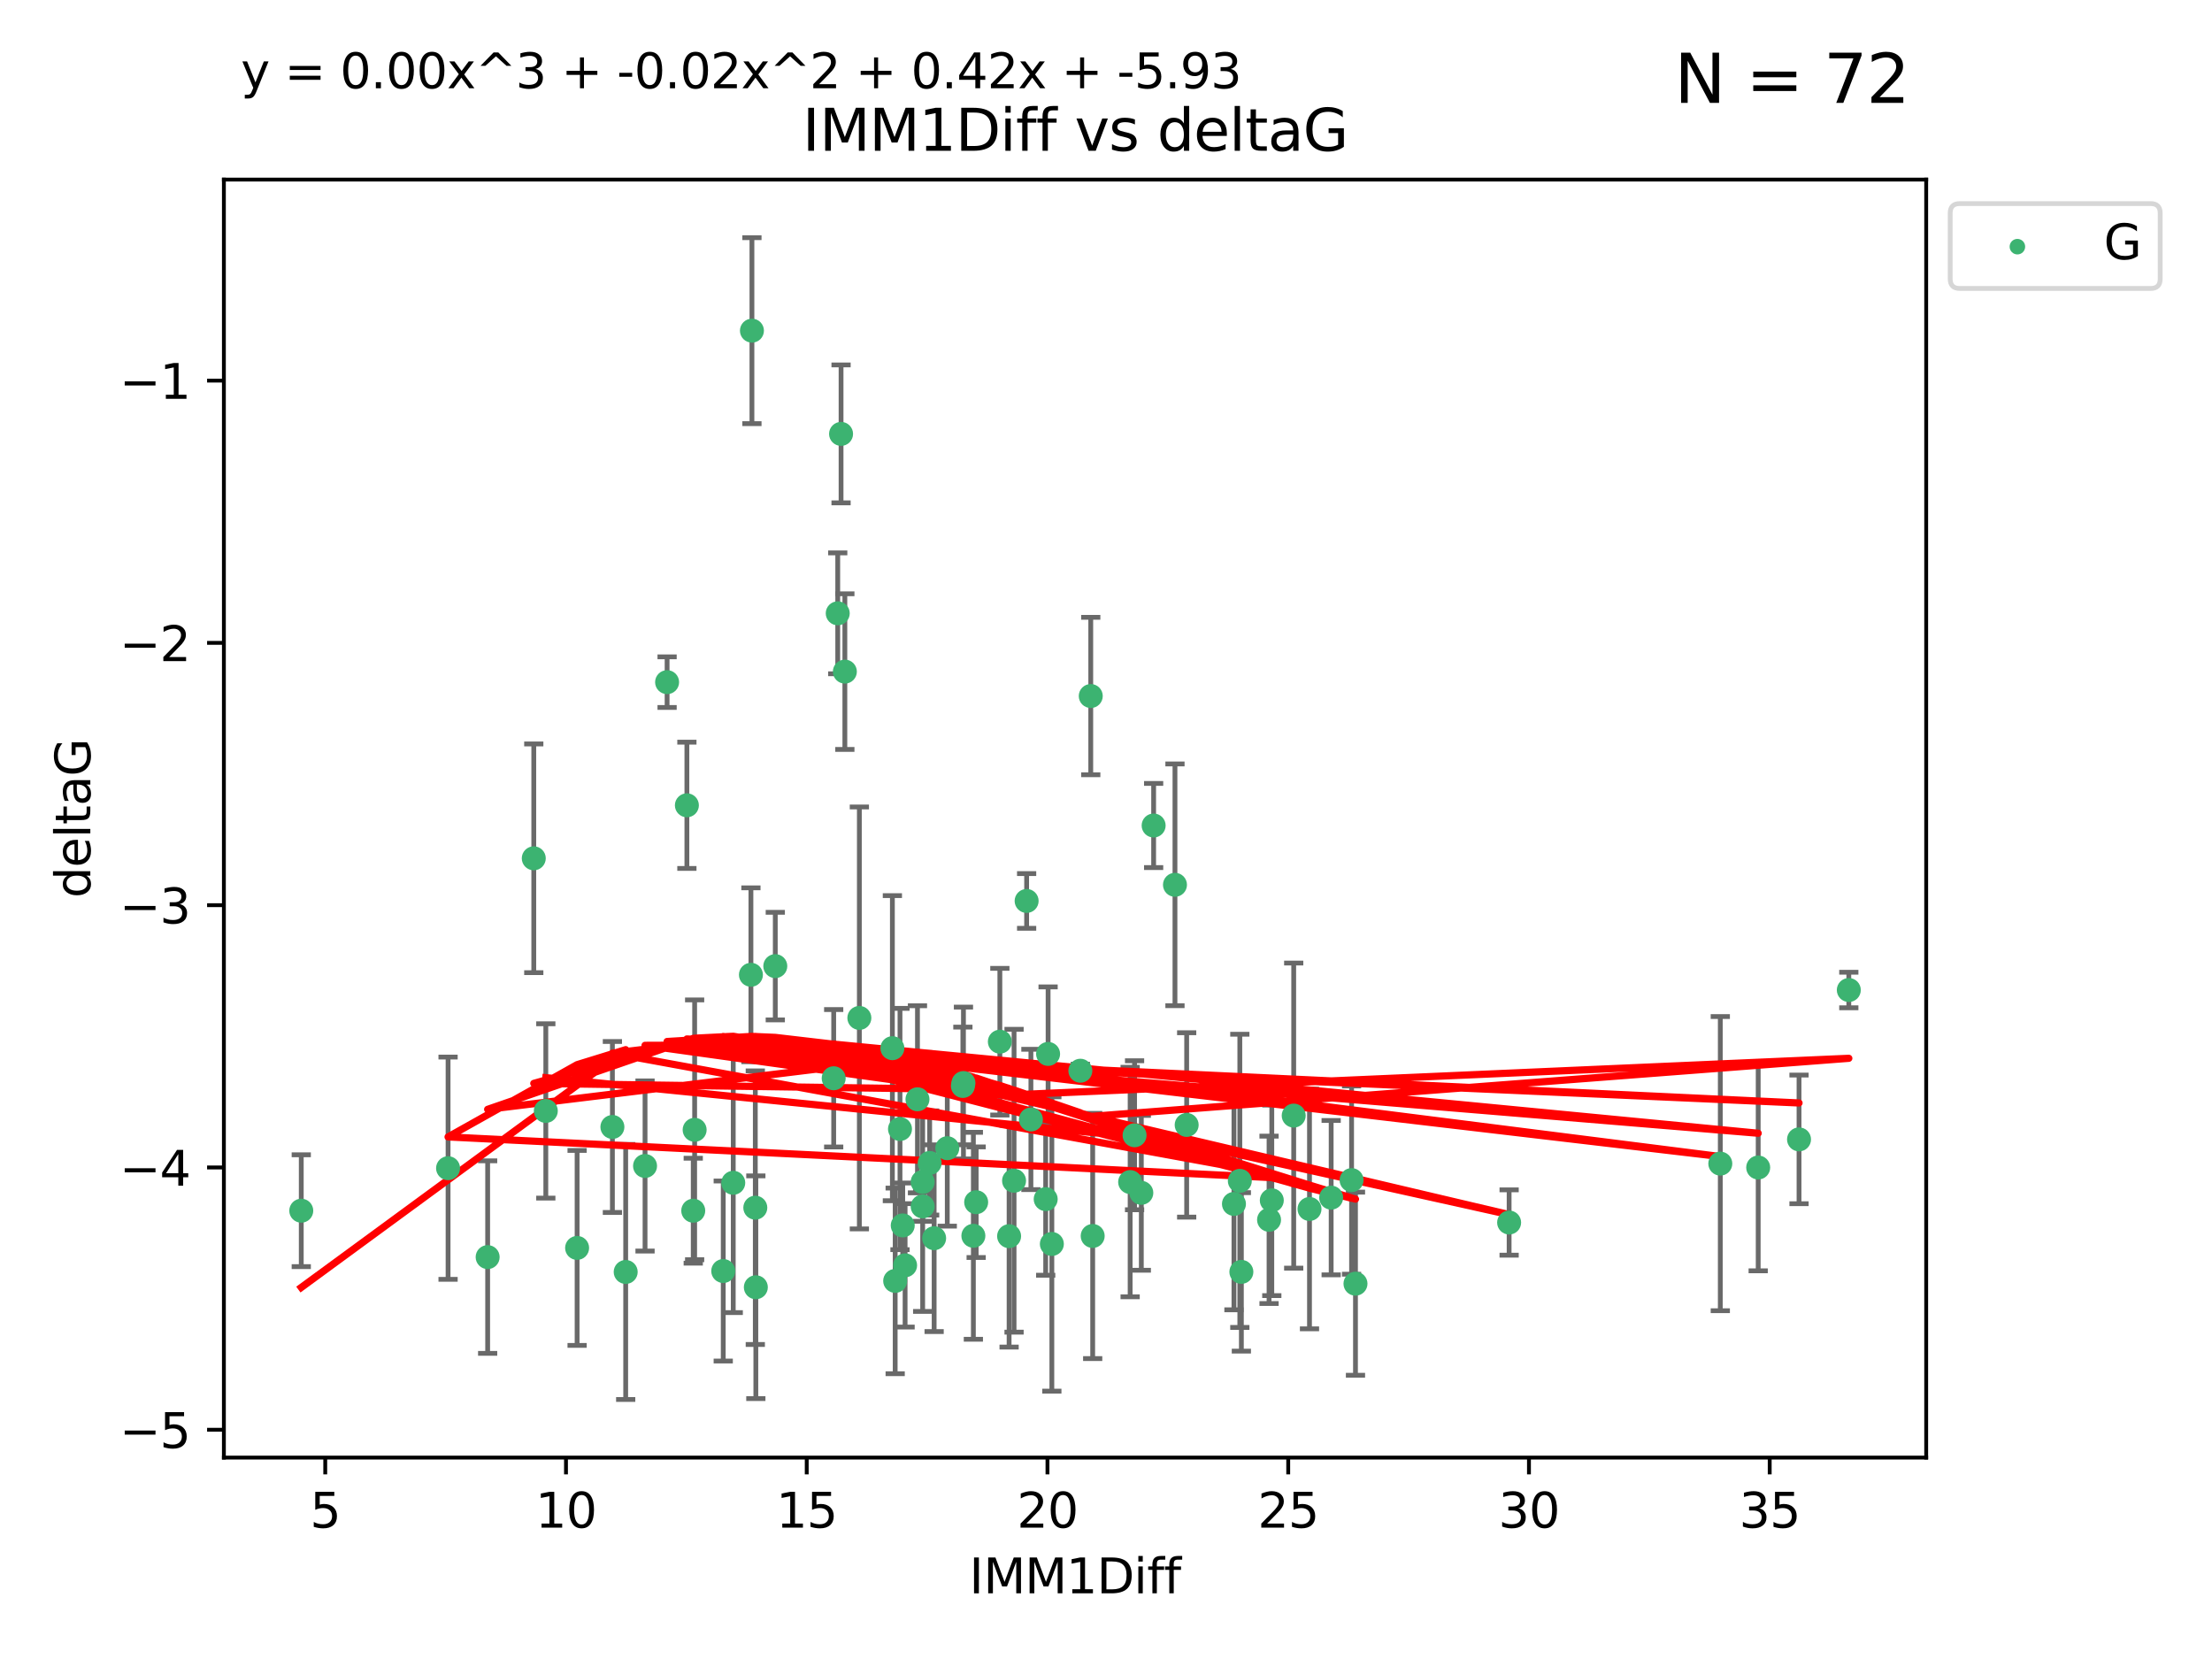 <?xml version="1.0" encoding="utf-8" standalone="no"?>
<!DOCTYPE svg PUBLIC "-//W3C//DTD SVG 1.1//EN"
  "http://www.w3.org/Graphics/SVG/1.1/DTD/svg11.dtd">
<svg xmlns:xlink="http://www.w3.org/1999/xlink" width="460.8pt" height="345.6pt" viewBox="0 0 460.8 345.6" xmlns="http://www.w3.org/2000/svg" version="1.1">
 <defs>
  <style type="text/css">*{stroke-linejoin: round; stroke-linecap: butt}</style>
 </defs>
 <g id="figure_1">
  <g id="patch_1">
   <path d="M 0 345.6 
L 460.8 345.6 
L 460.8 0 
L 0 0 
z
" style="fill: #ffffff"/>
  </g>
  <g id="axes_1">
   <g id="patch_2">
    <path d="M 46.64 303.64 
L 401.26 303.64 
L 401.26 37.411 
L 46.64 37.411 
z
" style="fill: #ffffff"/>
   </g>
   <g id="PathCollection_1">
    <defs>
     <path id="macd3d6209a" d="M 0 1.118 
C 0.297 1.118 0.581 1 0.791 0.791 
C 1 0.581 1.118 0.297 1.118 0 
C 1.118 -0.297 1 -0.581 0.791 -0.791 
C 0.581 -1 0.297 -1.118 0 -1.118 
C -0.297 -1.118 -0.581 -1 -0.791 -0.791 
C -1 -0.581 -1.118 -0.297 -1.118 0 
C -1.118 0.297 -1 0.581 -0.791 0.791 
C -0.581 1 -0.297 1.118 0 1.118 
z
" style="stroke: #3cb371"/>
    </defs>
    <g clip-path="url(#p6b76dcc9d2)">
     <use xlink:href="#macd3d6209a" x="62.759" y="252.211" style="fill: #3cb371; stroke: #3cb371"/>
     <use xlink:href="#macd3d6209a" x="130.343" y="264.972" style="fill: #3cb371; stroke: #3cb371"/>
     <use xlink:href="#macd3d6209a" x="120.222" y="259.965" style="fill: #3cb371; stroke: #3cb371"/>
     <use xlink:href="#macd3d6209a" x="93.341" y="243.357" style="fill: #3cb371; stroke: #3cb371"/>
     <use xlink:href="#macd3d6209a" x="264.939" y="250.055" style="fill: #3cb371; stroke: #3cb371"/>
     <use xlink:href="#macd3d6209a" x="157.344" y="251.583" style="fill: #3cb371; stroke: #3cb371"/>
     <use xlink:href="#macd3d6209a" x="219.12" y="259.141" style="fill: #3cb371; stroke: #3cb371"/>
     <use xlink:href="#macd3d6209a" x="144.415" y="252.211" style="fill: #3cb371; stroke: #3cb371"/>
     <use xlink:href="#macd3d6209a" x="101.586" y="261.878" style="fill: #3cb371; stroke: #3cb371"/>
     <use xlink:href="#macd3d6209a" x="188.548" y="263.595" style="fill: #3cb371; stroke: #3cb371"/>
     <use xlink:href="#macd3d6209a" x="281.559" y="245.836" style="fill: #3cb371; stroke: #3cb371"/>
     <use xlink:href="#macd3d6209a" x="150.664" y="264.776" style="fill: #3cb371; stroke: #3cb371"/>
     <use xlink:href="#macd3d6209a" x="202.771" y="257.437" style="fill: #3cb371; stroke: #3cb371"/>
     <use xlink:href="#macd3d6209a" x="186.482" y="266.835" style="fill: #3cb371; stroke: #3cb371"/>
     <use xlink:href="#macd3d6209a" x="269.502" y="232.401" style="fill: #3cb371; stroke: #3cb371"/>
     <use xlink:href="#macd3d6209a" x="236.352" y="236.494" style="fill: #3cb371; stroke: #3cb371"/>
     <use xlink:href="#macd3d6209a" x="258.278" y="245.992" style="fill: #3cb371; stroke: #3cb371"/>
     <use xlink:href="#macd3d6209a" x="203.353" y="250.441" style="fill: #3cb371; stroke: #3cb371"/>
     <use xlink:href="#macd3d6209a" x="227.626" y="257.476" style="fill: #3cb371; stroke: #3cb371"/>
     <use xlink:href="#macd3d6209a" x="277.306" y="249.492" style="fill: #3cb371; stroke: #3cb371"/>
     <use xlink:href="#macd3d6209a" x="272.792" y="251.854" style="fill: #3cb371; stroke: #3cb371"/>
     <use xlink:href="#macd3d6209a" x="264.367" y="254.111" style="fill: #3cb371; stroke: #3cb371"/>
     <use xlink:href="#macd3d6209a" x="244.768" y="184.322" style="fill: #3cb371; stroke: #3cb371"/>
     <use xlink:href="#macd3d6209a" x="187.485" y="235.195" style="fill: #3cb371; stroke: #3cb371"/>
     <use xlink:href="#macd3d6209a" x="210.214" y="257.518" style="fill: #3cb371; stroke: #3cb371"/>
     <use xlink:href="#macd3d6209a" x="192.209" y="246.229" style="fill: #3cb371; stroke: #3cb371"/>
     <use xlink:href="#macd3d6209a" x="173.673" y="224.622" style="fill: #3cb371; stroke: #3cb371"/>
     <use xlink:href="#macd3d6209a" x="188.057" y="255.28" style="fill: #3cb371; stroke: #3cb371"/>
     <use xlink:href="#macd3d6209a" x="237.757" y="248.489" style="fill: #3cb371; stroke: #3cb371"/>
     <use xlink:href="#macd3d6209a" x="194.597" y="257.942" style="fill: #3cb371; stroke: #3cb371"/>
     <use xlink:href="#macd3d6209a" x="214.757" y="233.204" style="fill: #3cb371; stroke: #3cb371"/>
     <use xlink:href="#macd3d6209a" x="138.969" y="142.106" style="fill: #3cb371; stroke: #3cb371"/>
     <use xlink:href="#macd3d6209a" x="156.642" y="68.883" style="fill: #3cb371; stroke: #3cb371"/>
     <use xlink:href="#macd3d6209a" x="314.378" y="254.674" style="fill: #3cb371; stroke: #3cb371"/>
     <use xlink:href="#macd3d6209a" x="235.43" y="246.241" style="fill: #3cb371; stroke: #3cb371"/>
     <use xlink:href="#macd3d6209a" x="282.371" y="267.416" style="fill: #3cb371; stroke: #3cb371"/>
     <use xlink:href="#macd3d6209a" x="258.599" y="264.956" style="fill: #3cb371; stroke: #3cb371"/>
     <use xlink:href="#macd3d6209a" x="127.574" y="234.768" style="fill: #3cb371; stroke: #3cb371"/>
     <use xlink:href="#macd3d6209a" x="156.431" y="203.065" style="fill: #3cb371; stroke: #3cb371"/>
     <use xlink:href="#macd3d6209a" x="161.507" y="201.259" style="fill: #3cb371; stroke: #3cb371"/>
     <use xlink:href="#macd3d6209a" x="175.208" y="90.388" style="fill: #3cb371; stroke: #3cb371"/>
     <use xlink:href="#macd3d6209a" x="358.37" y="242.405" style="fill: #3cb371; stroke: #3cb371"/>
     <use xlink:href="#macd3d6209a" x="192.209" y="251.32" style="fill: #3cb371; stroke: #3cb371"/>
     <use xlink:href="#macd3d6209a" x="197.335" y="239.192" style="fill: #3cb371; stroke: #3cb371"/>
     <use xlink:href="#macd3d6209a" x="257.055" y="250.798" style="fill: #3cb371; stroke: #3cb371"/>
     <use xlink:href="#macd3d6209a" x="157.455" y="268.158" style="fill: #3cb371; stroke: #3cb371"/>
     <use xlink:href="#macd3d6209a" x="191.126" y="229.002" style="fill: #3cb371; stroke: #3cb371"/>
     <use xlink:href="#macd3d6209a" x="374.77" y="237.354" style="fill: #3cb371; stroke: #3cb371"/>
     <use xlink:href="#macd3d6209a" x="193.664" y="242.268" style="fill: #3cb371; stroke: #3cb371"/>
     <use xlink:href="#macd3d6209a" x="366.264" y="243.213" style="fill: #3cb371; stroke: #3cb371"/>
     <use xlink:href="#macd3d6209a" x="174.516" y="127.765" style="fill: #3cb371; stroke: #3cb371"/>
     <use xlink:href="#macd3d6209a" x="134.375" y="242.893" style="fill: #3cb371; stroke: #3cb371"/>
     <use xlink:href="#macd3d6209a" x="218.338" y="219.551" style="fill: #3cb371; stroke: #3cb371"/>
     <use xlink:href="#macd3d6209a" x="200.585" y="226.223" style="fill: #3cb371; stroke: #3cb371"/>
     <use xlink:href="#macd3d6209a" x="143.091" y="167.759" style="fill: #3cb371; stroke: #3cb371"/>
     <use xlink:href="#macd3d6209a" x="179.02" y="212.053" style="fill: #3cb371; stroke: #3cb371"/>
     <use xlink:href="#macd3d6209a" x="217.837" y="249.8" style="fill: #3cb371; stroke: #3cb371"/>
     <use xlink:href="#macd3d6209a" x="176" y="139.907" style="fill: #3cb371; stroke: #3cb371"/>
     <use xlink:href="#macd3d6209a" x="227.225" y="144.995" style="fill: #3cb371; stroke: #3cb371"/>
     <use xlink:href="#macd3d6209a" x="385.141" y="206.24" style="fill: #3cb371; stroke: #3cb371"/>
     <use xlink:href="#macd3d6209a" x="213.865" y="187.683" style="fill: #3cb371; stroke: #3cb371"/>
     <use xlink:href="#macd3d6209a" x="247.205" y="234.344" style="fill: #3cb371; stroke: #3cb371"/>
     <use xlink:href="#macd3d6209a" x="185.9" y="218.355" style="fill: #3cb371; stroke: #3cb371"/>
     <use xlink:href="#macd3d6209a" x="208.288" y="217.003" style="fill: #3cb371; stroke: #3cb371"/>
     <use xlink:href="#macd3d6209a" x="225.058" y="223.052" style="fill: #3cb371; stroke: #3cb371"/>
     <use xlink:href="#macd3d6209a" x="211.247" y="245.969" style="fill: #3cb371; stroke: #3cb371"/>
     <use xlink:href="#macd3d6209a" x="111.195" y="178.803" style="fill: #3cb371; stroke: #3cb371"/>
     <use xlink:href="#macd3d6209a" x="144.706" y="235.362" style="fill: #3cb371; stroke: #3cb371"/>
     <use xlink:href="#macd3d6209a" x="152.75" y="246.397" style="fill: #3cb371; stroke: #3cb371"/>
     <use xlink:href="#macd3d6209a" x="200.705" y="225.616" style="fill: #3cb371; stroke: #3cb371"/>
     <use xlink:href="#macd3d6209a" x="240.324" y="171.969" style="fill: #3cb371; stroke: #3cb371"/>
     <use xlink:href="#macd3d6209a" x="113.703" y="231.428" style="fill: #3cb371; stroke: #3cb371"/>
    </g>
   </g>
   <g id="matplotlib.axis_1">
    <g id="xtick_1">
     <g id="line2d_1">
      <defs>
       <path id="m937bb36b67" d="M 0 0 
L 0 3.5 
" style="stroke: #000000; stroke-width: 0.8"/>
      </defs>
      <g>
       <use xlink:href="#m937bb36b67" x="67.754" y="303.64" style="stroke: #000000; stroke-width: 0.8"/>
      </g>
     </g>
     <g id="text_1">
      <!-- 5 -->
      <g transform="translate(64.573 318.238)scale(0.1 -0.1)">
       <defs>
        <path id="DejaVuSans-35" d="M 691 4666 
L 3169 4666 
L 3169 4134 
L 1269 4134 
L 1269 2991 
Q 1406 3038 1543 3061 
Q 1681 3084 1819 3084 
Q 2600 3084 3056 2656 
Q 3513 2228 3513 1497 
Q 3513 744 3044 326 
Q 2575 -91 1722 -91 
Q 1428 -91 1123 -41 
Q 819 9 494 109 
L 494 744 
Q 775 591 1075 516 
Q 1375 441 1709 441 
Q 2250 441 2565 725 
Q 2881 1009 2881 1497 
Q 2881 1984 2565 2268 
Q 2250 2553 1709 2553 
Q 1456 2553 1204 2497 
Q 953 2441 691 2322 
L 691 4666 
z
" transform="scale(0.016)"/>
       </defs>
       <use xlink:href="#DejaVuSans-35"/>
      </g>
     </g>
    </g>
    <g id="xtick_2">
     <g id="line2d_2">
      <g>
       <use xlink:href="#m937bb36b67" x="117.905" y="303.64" style="stroke: #000000; stroke-width: 0.8"/>
      </g>
     </g>
     <g id="text_2">
      <!-- 10 -->
      <g transform="translate(111.543 318.238)scale(0.1 -0.1)">
       <defs>
        <path id="DejaVuSans-31" d="M 794 531 
L 1825 531 
L 1825 4091 
L 703 3866 
L 703 4441 
L 1819 4666 
L 2450 4666 
L 2450 531 
L 3481 531 
L 3481 0 
L 794 0 
L 794 531 
z
" transform="scale(0.016)"/>
        <path id="DejaVuSans-30" d="M 2034 4250 
Q 1547 4250 1301 3770 
Q 1056 3291 1056 2328 
Q 1056 1369 1301 889 
Q 1547 409 2034 409 
Q 2525 409 2770 889 
Q 3016 1369 3016 2328 
Q 3016 3291 2770 3770 
Q 2525 4250 2034 4250 
z
M 2034 4750 
Q 2819 4750 3233 4129 
Q 3647 3509 3647 2328 
Q 3647 1150 3233 529 
Q 2819 -91 2034 -91 
Q 1250 -91 836 529 
Q 422 1150 422 2328 
Q 422 3509 836 4129 
Q 1250 4750 2034 4750 
z
" transform="scale(0.016)"/>
       </defs>
       <use xlink:href="#DejaVuSans-31"/>
       <use xlink:href="#DejaVuSans-30" x="63.623"/>
      </g>
     </g>
    </g>
    <g id="xtick_3">
     <g id="line2d_3">
      <g>
       <use xlink:href="#m937bb36b67" x="168.057" y="303.64" style="stroke: #000000; stroke-width: 0.8"/>
      </g>
     </g>
     <g id="text_3">
      <!-- 15 -->
      <g transform="translate(161.694 318.238)scale(0.1 -0.1)">
       <use xlink:href="#DejaVuSans-31"/>
       <use xlink:href="#DejaVuSans-35" x="63.623"/>
      </g>
     </g>
    </g>
    <g id="xtick_4">
     <g id="line2d_4">
      <g>
       <use xlink:href="#m937bb36b67" x="218.208" y="303.64" style="stroke: #000000; stroke-width: 0.8"/>
      </g>
     </g>
     <g id="text_4">
      <!-- 20 -->
      <g transform="translate(211.845 318.238)scale(0.1 -0.1)">
       <defs>
        <path id="DejaVuSans-32" d="M 1228 531 
L 3431 531 
L 3431 0 
L 469 0 
L 469 531 
Q 828 903 1448 1529 
Q 2069 2156 2228 2338 
Q 2531 2678 2651 2914 
Q 2772 3150 2772 3378 
Q 2772 3750 2511 3984 
Q 2250 4219 1831 4219 
Q 1534 4219 1204 4116 
Q 875 4013 500 3803 
L 500 4441 
Q 881 4594 1212 4672 
Q 1544 4750 1819 4750 
Q 2544 4750 2975 4387 
Q 3406 4025 3406 3419 
Q 3406 3131 3298 2873 
Q 3191 2616 2906 2266 
Q 2828 2175 2409 1742 
Q 1991 1309 1228 531 
z
" transform="scale(0.016)"/>
       </defs>
       <use xlink:href="#DejaVuSans-32"/>
       <use xlink:href="#DejaVuSans-30" x="63.623"/>
      </g>
     </g>
    </g>
    <g id="xtick_5">
     <g id="line2d_5">
      <g>
       <use xlink:href="#m937bb36b67" x="268.359" y="303.64" style="stroke: #000000; stroke-width: 0.8"/>
      </g>
     </g>
     <g id="text_5">
      <!-- 25 -->
      <g transform="translate(261.996 318.238)scale(0.1 -0.1)">
       <use xlink:href="#DejaVuSans-32"/>
       <use xlink:href="#DejaVuSans-35" x="63.623"/>
      </g>
     </g>
    </g>
    <g id="xtick_6">
     <g id="line2d_6">
      <g>
       <use xlink:href="#m937bb36b67" x="318.51" y="303.64" style="stroke: #000000; stroke-width: 0.8"/>
      </g>
     </g>
     <g id="text_6">
      <!-- 30 -->
      <g transform="translate(312.148 318.238)scale(0.1 -0.1)">
       <defs>
        <path id="DejaVuSans-33" d="M 2597 2516 
Q 3050 2419 3304 2112 
Q 3559 1806 3559 1356 
Q 3559 666 3084 287 
Q 2609 -91 1734 -91 
Q 1441 -91 1130 -33 
Q 819 25 488 141 
L 488 750 
Q 750 597 1062 519 
Q 1375 441 1716 441 
Q 2309 441 2620 675 
Q 2931 909 2931 1356 
Q 2931 1769 2642 2001 
Q 2353 2234 1838 2234 
L 1294 2234 
L 1294 2753 
L 1863 2753 
Q 2328 2753 2575 2939 
Q 2822 3125 2822 3475 
Q 2822 3834 2567 4026 
Q 2313 4219 1838 4219 
Q 1578 4219 1281 4162 
Q 984 4106 628 3988 
L 628 4550 
Q 988 4650 1302 4700 
Q 1616 4750 1894 4750 
Q 2613 4750 3031 4423 
Q 3450 4097 3450 3541 
Q 3450 3153 3228 2886 
Q 3006 2619 2597 2516 
z
" transform="scale(0.016)"/>
       </defs>
       <use xlink:href="#DejaVuSans-33"/>
       <use xlink:href="#DejaVuSans-30" x="63.623"/>
      </g>
     </g>
    </g>
    <g id="xtick_7">
     <g id="line2d_7">
      <g>
       <use xlink:href="#m937bb36b67" x="368.661" y="303.64" style="stroke: #000000; stroke-width: 0.8"/>
      </g>
     </g>
     <g id="text_7">
      <!-- 35 -->
      <g transform="translate(362.299 318.238)scale(0.1 -0.1)">
       <use xlink:href="#DejaVuSans-33"/>
       <use xlink:href="#DejaVuSans-35" x="63.623"/>
      </g>
     </g>
    </g>
    <g id="text_8">
     <!-- IMM1Diff -->
     <g transform="translate(201.906 331.917)scale(0.1 -0.1)">
      <defs>
       <path id="DejaVuSans-49" d="M 628 4666 
L 1259 4666 
L 1259 0 
L 628 0 
L 628 4666 
z
" transform="scale(0.016)"/>
       <path id="DejaVuSans-4d" d="M 628 4666 
L 1569 4666 
L 2759 1491 
L 3956 4666 
L 4897 4666 
L 4897 0 
L 4281 0 
L 4281 4097 
L 3078 897 
L 2444 897 
L 1241 4097 
L 1241 0 
L 628 0 
L 628 4666 
z
" transform="scale(0.016)"/>
       <path id="DejaVuSans-44" d="M 1259 4147 
L 1259 519 
L 2022 519 
Q 2988 519 3436 956 
Q 3884 1394 3884 2338 
Q 3884 3275 3436 3711 
Q 2988 4147 2022 4147 
L 1259 4147 
z
M 628 4666 
L 1925 4666 
Q 3281 4666 3915 4102 
Q 4550 3538 4550 2338 
Q 4550 1131 3912 565 
Q 3275 0 1925 0 
L 628 0 
L 628 4666 
z
" transform="scale(0.016)"/>
       <path id="DejaVuSans-69" d="M 603 3500 
L 1178 3500 
L 1178 0 
L 603 0 
L 603 3500 
z
M 603 4863 
L 1178 4863 
L 1178 4134 
L 603 4134 
L 603 4863 
z
" transform="scale(0.016)"/>
       <path id="DejaVuSans-66" d="M 2375 4863 
L 2375 4384 
L 1825 4384 
Q 1516 4384 1395 4259 
Q 1275 4134 1275 3809 
L 1275 3500 
L 2222 3500 
L 2222 3053 
L 1275 3053 
L 1275 0 
L 697 0 
L 697 3053 
L 147 3053 
L 147 3500 
L 697 3500 
L 697 3744 
Q 697 4328 969 4595 
Q 1241 4863 1831 4863 
L 2375 4863 
z
" transform="scale(0.016)"/>
      </defs>
      <use xlink:href="#DejaVuSans-49"/>
      <use xlink:href="#DejaVuSans-4d" x="29.492"/>
      <use xlink:href="#DejaVuSans-4d" x="115.771"/>
      <use xlink:href="#DejaVuSans-31" x="202.051"/>
      <use xlink:href="#DejaVuSans-44" x="265.674"/>
      <use xlink:href="#DejaVuSans-69" x="342.676"/>
      <use xlink:href="#DejaVuSans-66" x="370.459"/>
      <use xlink:href="#DejaVuSans-66" x="405.664"/>
     </g>
    </g>
   </g>
   <g id="matplotlib.axis_2">
    <g id="ytick_1">
     <g id="line2d_8">
      <defs>
       <path id="mde80847cba" d="M 0 0 
L -3.5 0 
" style="stroke: #000000; stroke-width: 0.8"/>
      </defs>
      <g>
       <use xlink:href="#mde80847cba" x="46.64" y="297.844" style="stroke: #000000; stroke-width: 0.8"/>
      </g>
     </g>
     <g id="text_9">
      <!-- −5 -->
      <g transform="translate(24.898 301.643)scale(0.1 -0.1)">
       <defs>
        <path id="DejaVuSans-2212" d="M 678 2272 
L 4684 2272 
L 4684 1741 
L 678 1741 
L 678 2272 
z
" transform="scale(0.016)"/>
       </defs>
       <use xlink:href="#DejaVuSans-2212"/>
       <use xlink:href="#DejaVuSans-35" x="83.789"/>
      </g>
     </g>
    </g>
    <g id="ytick_2">
     <g id="line2d_9">
      <g>
       <use xlink:href="#mde80847cba" x="46.64" y="243.204" style="stroke: #000000; stroke-width: 0.8"/>
      </g>
     </g>
     <g id="text_10">
      <!-- −4 -->
      <g transform="translate(24.898 247.003)scale(0.1 -0.1)">
       <defs>
        <path id="DejaVuSans-34" d="M 2419 4116 
L 825 1625 
L 2419 1625 
L 2419 4116 
z
M 2253 4666 
L 3047 4666 
L 3047 1625 
L 3713 1625 
L 3713 1100 
L 3047 1100 
L 3047 0 
L 2419 0 
L 2419 1100 
L 313 1100 
L 313 1709 
L 2253 4666 
z
" transform="scale(0.016)"/>
       </defs>
       <use xlink:href="#DejaVuSans-2212"/>
       <use xlink:href="#DejaVuSans-34" x="83.789"/>
      </g>
     </g>
    </g>
    <g id="ytick_3">
     <g id="line2d_10">
      <g>
       <use xlink:href="#mde80847cba" x="46.64" y="188.564" style="stroke: #000000; stroke-width: 0.8"/>
      </g>
     </g>
     <g id="text_11">
      <!-- −3 -->
      <g transform="translate(24.898 192.364)scale(0.1 -0.1)">
       <use xlink:href="#DejaVuSans-2212"/>
       <use xlink:href="#DejaVuSans-33" x="83.789"/>
      </g>
     </g>
    </g>
    <g id="ytick_4">
     <g id="line2d_11">
      <g>
       <use xlink:href="#mde80847cba" x="46.64" y="133.924" style="stroke: #000000; stroke-width: 0.8"/>
      </g>
     </g>
     <g id="text_12">
      <!-- −2 -->
      <g transform="translate(24.898 137.724)scale(0.1 -0.1)">
       <use xlink:href="#DejaVuSans-2212"/>
       <use xlink:href="#DejaVuSans-32" x="83.789"/>
      </g>
     </g>
    </g>
    <g id="ytick_5">
     <g id="line2d_12">
      <g>
       <use xlink:href="#mde80847cba" x="46.64" y="79.284" style="stroke: #000000; stroke-width: 0.8"/>
      </g>
     </g>
     <g id="text_13">
      <!-- −1 -->
      <g transform="translate(24.898 83.084)scale(0.1 -0.1)">
       <use xlink:href="#DejaVuSans-2212"/>
       <use xlink:href="#DejaVuSans-31" x="83.789"/>
      </g>
     </g>
    </g>
    <g id="text_14">
     <!-- deltaG -->
     <g transform="translate(18.818 187.064)rotate(-90)scale(0.1 -0.1)">
      <defs>
       <path id="DejaVuSans-64" d="M 2906 2969 
L 2906 4863 
L 3481 4863 
L 3481 0 
L 2906 0 
L 2906 525 
Q 2725 213 2448 61 
Q 2172 -91 1784 -91 
Q 1150 -91 751 415 
Q 353 922 353 1747 
Q 353 2572 751 3078 
Q 1150 3584 1784 3584 
Q 2172 3584 2448 3432 
Q 2725 3281 2906 2969 
z
M 947 1747 
Q 947 1113 1208 752 
Q 1469 391 1925 391 
Q 2381 391 2643 752 
Q 2906 1113 2906 1747 
Q 2906 2381 2643 2742 
Q 2381 3103 1925 3103 
Q 1469 3103 1208 2742 
Q 947 2381 947 1747 
z
" transform="scale(0.016)"/>
       <path id="DejaVuSans-65" d="M 3597 1894 
L 3597 1613 
L 953 1613 
Q 991 1019 1311 708 
Q 1631 397 2203 397 
Q 2534 397 2845 478 
Q 3156 559 3463 722 
L 3463 178 
Q 3153 47 2828 -22 
Q 2503 -91 2169 -91 
Q 1331 -91 842 396 
Q 353 884 353 1716 
Q 353 2575 817 3079 
Q 1281 3584 2069 3584 
Q 2775 3584 3186 3129 
Q 3597 2675 3597 1894 
z
M 3022 2063 
Q 3016 2534 2758 2815 
Q 2500 3097 2075 3097 
Q 1594 3097 1305 2825 
Q 1016 2553 972 2059 
L 3022 2063 
z
" transform="scale(0.016)"/>
       <path id="DejaVuSans-6c" d="M 603 4863 
L 1178 4863 
L 1178 0 
L 603 0 
L 603 4863 
z
" transform="scale(0.016)"/>
       <path id="DejaVuSans-74" d="M 1172 4494 
L 1172 3500 
L 2356 3500 
L 2356 3053 
L 1172 3053 
L 1172 1153 
Q 1172 725 1289 603 
Q 1406 481 1766 481 
L 2356 481 
L 2356 0 
L 1766 0 
Q 1100 0 847 248 
Q 594 497 594 1153 
L 594 3053 
L 172 3053 
L 172 3500 
L 594 3500 
L 594 4494 
L 1172 4494 
z
" transform="scale(0.016)"/>
       <path id="DejaVuSans-61" d="M 2194 1759 
Q 1497 1759 1228 1600 
Q 959 1441 959 1056 
Q 959 750 1161 570 
Q 1363 391 1709 391 
Q 2188 391 2477 730 
Q 2766 1069 2766 1631 
L 2766 1759 
L 2194 1759 
z
M 3341 1997 
L 3341 0 
L 2766 0 
L 2766 531 
Q 2569 213 2275 61 
Q 1981 -91 1556 -91 
Q 1019 -91 701 211 
Q 384 513 384 1019 
Q 384 1609 779 1909 
Q 1175 2209 1959 2209 
L 2766 2209 
L 2766 2266 
Q 2766 2663 2505 2880 
Q 2244 3097 1772 3097 
Q 1472 3097 1187 3025 
Q 903 2953 641 2809 
L 641 3341 
Q 956 3463 1253 3523 
Q 1550 3584 1831 3584 
Q 2591 3584 2966 3190 
Q 3341 2797 3341 1997 
z
" transform="scale(0.016)"/>
       <path id="DejaVuSans-47" d="M 3809 666 
L 3809 1919 
L 2778 1919 
L 2778 2438 
L 4434 2438 
L 4434 434 
Q 4069 175 3628 42 
Q 3188 -91 2688 -91 
Q 1594 -91 976 548 
Q 359 1188 359 2328 
Q 359 3472 976 4111 
Q 1594 4750 2688 4750 
Q 3144 4750 3555 4637 
Q 3966 4525 4313 4306 
L 4313 3634 
Q 3963 3931 3569 4081 
Q 3175 4231 2741 4231 
Q 1884 4231 1454 3753 
Q 1025 3275 1025 2328 
Q 1025 1384 1454 906 
Q 1884 428 2741 428 
Q 3075 428 3337 486 
Q 3600 544 3809 666 
z
" transform="scale(0.016)"/>
      </defs>
      <use xlink:href="#DejaVuSans-64"/>
      <use xlink:href="#DejaVuSans-65" x="63.477"/>
      <use xlink:href="#DejaVuSans-6c" x="125"/>
      <use xlink:href="#DejaVuSans-74" x="152.783"/>
      <use xlink:href="#DejaVuSans-61" x="191.992"/>
      <use xlink:href="#DejaVuSans-47" x="253.271"/>
     </g>
    </g>
   </g>
   <g id="LineCollection_1">
    <path d="M 62.759 263.861 
L 62.759 240.561 
" clip-path="url(#p6b76dcc9d2)" style="fill: none; stroke: #696969"/>
    <path d="M 130.343 291.539 
L 130.343 238.405 
" clip-path="url(#p6b76dcc9d2)" style="fill: none; stroke: #696969"/>
    <path d="M 120.222 280.272 
L 120.222 239.658 
" clip-path="url(#p6b76dcc9d2)" style="fill: none; stroke: #696969"/>
    <path d="M 93.341 266.51 
L 93.341 220.204 
" clip-path="url(#p6b76dcc9d2)" style="fill: none; stroke: #696969"/>
    <path d="M 264.939 269.901 
L 264.939 230.209 
" clip-path="url(#p6b76dcc9d2)" style="fill: none; stroke: #696969"/>
    <path d="M 157.344 280.082 
L 157.344 223.084 
" clip-path="url(#p6b76dcc9d2)" style="fill: none; stroke: #696969"/>
    <path d="M 219.12 289.801 
L 219.12 228.482 
" clip-path="url(#p6b76dcc9d2)" style="fill: none; stroke: #696969"/>
    <path d="M 144.415 263.143 
L 144.415 241.28 
" clip-path="url(#p6b76dcc9d2)" style="fill: none; stroke: #696969"/>
    <path d="M 101.586 281.932 
L 101.586 241.825 
" clip-path="url(#p6b76dcc9d2)" style="fill: none; stroke: #696969"/>
    <path d="M 188.548 276.447 
L 188.548 250.742 
" clip-path="url(#p6b76dcc9d2)" style="fill: none; stroke: #696969"/>
    <path d="M 281.559 265.441 
L 281.559 226.232 
" clip-path="url(#p6b76dcc9d2)" style="fill: none; stroke: #696969"/>
    <path d="M 150.664 283.526 
L 150.664 246.025 
" clip-path="url(#p6b76dcc9d2)" style="fill: none; stroke: #696969"/>
    <path d="M 202.771 278.993 
L 202.771 235.88 
" clip-path="url(#p6b76dcc9d2)" style="fill: none; stroke: #696969"/>
    <path d="M 186.482 286.172 
L 186.482 247.499 
" clip-path="url(#p6b76dcc9d2)" style="fill: none; stroke: #696969"/>
    <path d="M 269.502 264.182 
L 269.502 200.62 
" clip-path="url(#p6b76dcc9d2)" style="fill: none; stroke: #696969"/>
    <path d="M 236.352 252.013 
L 236.352 220.976 
" clip-path="url(#p6b76dcc9d2)" style="fill: none; stroke: #696969"/>
    <path d="M 258.278 276.528 
L 258.278 215.456 
" clip-path="url(#p6b76dcc9d2)" style="fill: none; stroke: #696969"/>
    <path d="M 203.353 261.962 
L 203.353 238.92 
" clip-path="url(#p6b76dcc9d2)" style="fill: none; stroke: #696969"/>
    <path d="M 227.626 283.018 
L 227.626 231.934 
" clip-path="url(#p6b76dcc9d2)" style="fill: none; stroke: #696969"/>
    <path d="M 277.306 265.571 
L 277.306 233.414 
" clip-path="url(#p6b76dcc9d2)" style="fill: none; stroke: #696969"/>
    <path d="M 272.792 276.82 
L 272.792 226.888 
" clip-path="url(#p6b76dcc9d2)" style="fill: none; stroke: #696969"/>
    <path d="M 264.367 271.544 
L 264.367 236.678 
" clip-path="url(#p6b76dcc9d2)" style="fill: none; stroke: #696969"/>
    <path d="M 244.768 209.504 
L 244.768 159.14 
" clip-path="url(#p6b76dcc9d2)" style="fill: none; stroke: #696969"/>
    <path d="M 187.485 260.326 
L 187.485 210.065 
" clip-path="url(#p6b76dcc9d2)" style="fill: none; stroke: #696969"/>
    <path d="M 210.214 280.619 
L 210.214 234.417 
" clip-path="url(#p6b76dcc9d2)" style="fill: none; stroke: #696969"/>
    <path d="M 192.209 273.192 
L 192.209 219.267 
" clip-path="url(#p6b76dcc9d2)" style="fill: none; stroke: #696969"/>
    <path d="M 173.673 238.936 
L 173.673 210.308 
" clip-path="url(#p6b76dcc9d2)" style="fill: none; stroke: #696969"/>
    <path d="M 188.057 264.116 
L 188.057 246.445 
" clip-path="url(#p6b76dcc9d2)" style="fill: none; stroke: #696969"/>
    <path d="M 237.757 264.615 
L 237.757 232.363 
" clip-path="url(#p6b76dcc9d2)" style="fill: none; stroke: #696969"/>
    <path d="M 194.597 277.391 
L 194.597 238.493 
" clip-path="url(#p6b76dcc9d2)" style="fill: none; stroke: #696969"/>
    <path d="M 214.757 247.82 
L 214.757 218.588 
" clip-path="url(#p6b76dcc9d2)" style="fill: none; stroke: #696969"/>
    <path d="M 138.969 147.375 
L 138.969 136.837 
" clip-path="url(#p6b76dcc9d2)" style="fill: none; stroke: #696969"/>
    <path d="M 156.642 88.254 
L 156.642 49.513 
" clip-path="url(#p6b76dcc9d2)" style="fill: none; stroke: #696969"/>
    <path d="M 314.378 261.477 
L 314.378 247.87 
" clip-path="url(#p6b76dcc9d2)" style="fill: none; stroke: #696969"/>
    <path d="M 235.43 270.142 
L 235.43 222.34 
" clip-path="url(#p6b76dcc9d2)" style="fill: none; stroke: #696969"/>
    <path d="M 282.371 286.492 
L 282.371 248.339 
" clip-path="url(#p6b76dcc9d2)" style="fill: none; stroke: #696969"/>
    <path d="M 258.599 281.463 
L 258.599 248.45 
" clip-path="url(#p6b76dcc9d2)" style="fill: none; stroke: #696969"/>
    <path d="M 127.574 252.578 
L 127.574 216.959 
" clip-path="url(#p6b76dcc9d2)" style="fill: none; stroke: #696969"/>
    <path d="M 156.431 221.176 
L 156.431 184.954 
" clip-path="url(#p6b76dcc9d2)" style="fill: none; stroke: #696969"/>
    <path d="M 161.507 212.466 
L 161.507 190.051 
" clip-path="url(#p6b76dcc9d2)" style="fill: none; stroke: #696969"/>
    <path d="M 175.208 104.757 
L 175.208 76.018 
" clip-path="url(#p6b76dcc9d2)" style="fill: none; stroke: #696969"/>
    <path d="M 358.37 273.048 
L 358.37 211.762 
" clip-path="url(#p6b76dcc9d2)" style="fill: none; stroke: #696969"/>
    <path d="M 192.209 254.415 
L 192.209 248.226 
" clip-path="url(#p6b76dcc9d2)" style="fill: none; stroke: #696969"/>
    <path d="M 197.335 255.426 
L 197.335 222.957 
" clip-path="url(#p6b76dcc9d2)" style="fill: none; stroke: #696969"/>
    <path d="M 257.055 272.857 
L 257.055 228.74 
" clip-path="url(#p6b76dcc9d2)" style="fill: none; stroke: #696969"/>
    <path d="M 157.455 291.357 
L 157.455 244.958 
" clip-path="url(#p6b76dcc9d2)" style="fill: none; stroke: #696969"/>
    <path d="M 191.126 248.489 
L 191.126 209.516 
" clip-path="url(#p6b76dcc9d2)" style="fill: none; stroke: #696969"/>
    <path d="M 374.77 250.753 
L 374.77 223.954 
" clip-path="url(#p6b76dcc9d2)" style="fill: none; stroke: #696969"/>
    <path d="M 193.664 253.121 
L 193.664 231.414 
" clip-path="url(#p6b76dcc9d2)" style="fill: none; stroke: #696969"/>
    <path d="M 366.264 264.733 
L 366.264 221.693 
" clip-path="url(#p6b76dcc9d2)" style="fill: none; stroke: #696969"/>
    <path d="M 174.516 140.357 
L 174.516 115.174 
" clip-path="url(#p6b76dcc9d2)" style="fill: none; stroke: #696969"/>
    <path d="M 134.375 260.618 
L 134.375 225.168 
" clip-path="url(#p6b76dcc9d2)" style="fill: none; stroke: #696969"/>
    <path d="M 218.338 233.511 
L 218.338 205.59 
" clip-path="url(#p6b76dcc9d2)" style="fill: none; stroke: #696969"/>
    <path d="M 200.585 238.478 
L 200.585 213.969 
" clip-path="url(#p6b76dcc9d2)" style="fill: none; stroke: #696969"/>
    <path d="M 143.091 180.911 
L 143.091 154.608 
" clip-path="url(#p6b76dcc9d2)" style="fill: none; stroke: #696969"/>
    <path d="M 179.02 256.001 
L 179.02 168.105 
" clip-path="url(#p6b76dcc9d2)" style="fill: none; stroke: #696969"/>
    <path d="M 217.837 265.656 
L 217.837 233.944 
" clip-path="url(#p6b76dcc9d2)" style="fill: none; stroke: #696969"/>
    <path d="M 176 156.119 
L 176 123.695 
" clip-path="url(#p6b76dcc9d2)" style="fill: none; stroke: #696969"/>
    <path d="M 227.225 161.393 
L 227.225 128.598 
" clip-path="url(#p6b76dcc9d2)" style="fill: none; stroke: #696969"/>
    <path d="M 385.141 209.94 
L 385.141 202.541 
" clip-path="url(#p6b76dcc9d2)" style="fill: none; stroke: #696969"/>
    <path d="M 213.865 193.382 
L 213.865 181.984 
" clip-path="url(#p6b76dcc9d2)" style="fill: none; stroke: #696969"/>
    <path d="M 247.205 253.55 
L 247.205 215.138 
" clip-path="url(#p6b76dcc9d2)" style="fill: none; stroke: #696969"/>
    <path d="M 185.9 250.134 
L 185.9 186.577 
" clip-path="url(#p6b76dcc9d2)" style="fill: none; stroke: #696969"/>
    <path d="M 208.288 232.281 
L 208.288 201.724 
" clip-path="url(#p6b76dcc9d2)" style="fill: none; stroke: #696969"/>
    <path d="M 225.058 224.416 
L 225.058 221.688 
" clip-path="url(#p6b76dcc9d2)" style="fill: none; stroke: #696969"/>
    <path d="M 211.247 277.514 
L 211.247 214.423 
" clip-path="url(#p6b76dcc9d2)" style="fill: none; stroke: #696969"/>
    <path d="M 111.195 202.627 
L 111.195 154.978 
" clip-path="url(#p6b76dcc9d2)" style="fill: none; stroke: #696969"/>
    <path d="M 144.706 262.421 
L 144.706 208.303 
" clip-path="url(#p6b76dcc9d2)" style="fill: none; stroke: #696969"/>
    <path d="M 152.75 273.437 
L 152.75 219.357 
" clip-path="url(#p6b76dcc9d2)" style="fill: none; stroke: #696969"/>
    <path d="M 200.705 241.429 
L 200.705 209.803 
" clip-path="url(#p6b76dcc9d2)" style="fill: none; stroke: #696969"/>
    <path d="M 240.324 180.734 
L 240.324 163.205 
" clip-path="url(#p6b76dcc9d2)" style="fill: none; stroke: #696969"/>
    <path d="M 113.703 249.586 
L 113.703 213.27 
" clip-path="url(#p6b76dcc9d2)" style="fill: none; stroke: #696969"/>
   </g>
   <g id="line2d_13">
    <defs>
     <path id="m55aabec126" d="M 2 0 
L -2 -0 
" style="stroke: #696969"/>
    </defs>
    <g clip-path="url(#p6b76dcc9d2)">
     <use xlink:href="#m55aabec126" x="62.759" y="263.861" style="fill: #696969; stroke: #696969"/>
     <use xlink:href="#m55aabec126" x="130.343" y="291.539" style="fill: #696969; stroke: #696969"/>
     <use xlink:href="#m55aabec126" x="120.222" y="280.272" style="fill: #696969; stroke: #696969"/>
     <use xlink:href="#m55aabec126" x="93.341" y="266.51" style="fill: #696969; stroke: #696969"/>
     <use xlink:href="#m55aabec126" x="264.939" y="269.901" style="fill: #696969; stroke: #696969"/>
     <use xlink:href="#m55aabec126" x="157.344" y="280.082" style="fill: #696969; stroke: #696969"/>
     <use xlink:href="#m55aabec126" x="219.12" y="289.801" style="fill: #696969; stroke: #696969"/>
     <use xlink:href="#m55aabec126" x="144.415" y="263.143" style="fill: #696969; stroke: #696969"/>
     <use xlink:href="#m55aabec126" x="101.586" y="281.932" style="fill: #696969; stroke: #696969"/>
     <use xlink:href="#m55aabec126" x="188.548" y="276.447" style="fill: #696969; stroke: #696969"/>
     <use xlink:href="#m55aabec126" x="281.559" y="265.441" style="fill: #696969; stroke: #696969"/>
     <use xlink:href="#m55aabec126" x="150.664" y="283.526" style="fill: #696969; stroke: #696969"/>
     <use xlink:href="#m55aabec126" x="202.771" y="278.993" style="fill: #696969; stroke: #696969"/>
     <use xlink:href="#m55aabec126" x="186.482" y="286.172" style="fill: #696969; stroke: #696969"/>
     <use xlink:href="#m55aabec126" x="269.502" y="264.182" style="fill: #696969; stroke: #696969"/>
     <use xlink:href="#m55aabec126" x="236.352" y="252.013" style="fill: #696969; stroke: #696969"/>
     <use xlink:href="#m55aabec126" x="258.278" y="276.528" style="fill: #696969; stroke: #696969"/>
     <use xlink:href="#m55aabec126" x="203.353" y="261.962" style="fill: #696969; stroke: #696969"/>
     <use xlink:href="#m55aabec126" x="227.626" y="283.018" style="fill: #696969; stroke: #696969"/>
     <use xlink:href="#m55aabec126" x="277.306" y="265.571" style="fill: #696969; stroke: #696969"/>
     <use xlink:href="#m55aabec126" x="272.792" y="276.82" style="fill: #696969; stroke: #696969"/>
     <use xlink:href="#m55aabec126" x="264.367" y="271.544" style="fill: #696969; stroke: #696969"/>
     <use xlink:href="#m55aabec126" x="244.768" y="209.504" style="fill: #696969; stroke: #696969"/>
     <use xlink:href="#m55aabec126" x="187.485" y="260.326" style="fill: #696969; stroke: #696969"/>
     <use xlink:href="#m55aabec126" x="210.214" y="280.619" style="fill: #696969; stroke: #696969"/>
     <use xlink:href="#m55aabec126" x="192.209" y="273.192" style="fill: #696969; stroke: #696969"/>
     <use xlink:href="#m55aabec126" x="173.673" y="238.936" style="fill: #696969; stroke: #696969"/>
     <use xlink:href="#m55aabec126" x="188.057" y="264.116" style="fill: #696969; stroke: #696969"/>
     <use xlink:href="#m55aabec126" x="237.757" y="264.615" style="fill: #696969; stroke: #696969"/>
     <use xlink:href="#m55aabec126" x="194.597" y="277.391" style="fill: #696969; stroke: #696969"/>
     <use xlink:href="#m55aabec126" x="214.757" y="247.82" style="fill: #696969; stroke: #696969"/>
     <use xlink:href="#m55aabec126" x="138.969" y="147.375" style="fill: #696969; stroke: #696969"/>
     <use xlink:href="#m55aabec126" x="156.642" y="88.254" style="fill: #696969; stroke: #696969"/>
     <use xlink:href="#m55aabec126" x="314.378" y="261.477" style="fill: #696969; stroke: #696969"/>
     <use xlink:href="#m55aabec126" x="235.43" y="270.142" style="fill: #696969; stroke: #696969"/>
     <use xlink:href="#m55aabec126" x="282.371" y="286.492" style="fill: #696969; stroke: #696969"/>
     <use xlink:href="#m55aabec126" x="258.599" y="281.463" style="fill: #696969; stroke: #696969"/>
     <use xlink:href="#m55aabec126" x="127.574" y="252.578" style="fill: #696969; stroke: #696969"/>
     <use xlink:href="#m55aabec126" x="156.431" y="221.176" style="fill: #696969; stroke: #696969"/>
     <use xlink:href="#m55aabec126" x="161.507" y="212.466" style="fill: #696969; stroke: #696969"/>
     <use xlink:href="#m55aabec126" x="175.208" y="104.757" style="fill: #696969; stroke: #696969"/>
     <use xlink:href="#m55aabec126" x="358.37" y="273.048" style="fill: #696969; stroke: #696969"/>
     <use xlink:href="#m55aabec126" x="192.209" y="254.415" style="fill: #696969; stroke: #696969"/>
     <use xlink:href="#m55aabec126" x="197.335" y="255.426" style="fill: #696969; stroke: #696969"/>
     <use xlink:href="#m55aabec126" x="257.055" y="272.857" style="fill: #696969; stroke: #696969"/>
     <use xlink:href="#m55aabec126" x="157.455" y="291.357" style="fill: #696969; stroke: #696969"/>
     <use xlink:href="#m55aabec126" x="191.126" y="248.489" style="fill: #696969; stroke: #696969"/>
     <use xlink:href="#m55aabec126" x="374.77" y="250.753" style="fill: #696969; stroke: #696969"/>
     <use xlink:href="#m55aabec126" x="193.664" y="253.121" style="fill: #696969; stroke: #696969"/>
     <use xlink:href="#m55aabec126" x="366.264" y="264.733" style="fill: #696969; stroke: #696969"/>
     <use xlink:href="#m55aabec126" x="174.516" y="140.357" style="fill: #696969; stroke: #696969"/>
     <use xlink:href="#m55aabec126" x="134.375" y="260.618" style="fill: #696969; stroke: #696969"/>
     <use xlink:href="#m55aabec126" x="218.338" y="233.511" style="fill: #696969; stroke: #696969"/>
     <use xlink:href="#m55aabec126" x="200.585" y="238.478" style="fill: #696969; stroke: #696969"/>
     <use xlink:href="#m55aabec126" x="143.091" y="180.911" style="fill: #696969; stroke: #696969"/>
     <use xlink:href="#m55aabec126" x="179.02" y="256.001" style="fill: #696969; stroke: #696969"/>
     <use xlink:href="#m55aabec126" x="217.837" y="265.656" style="fill: #696969; stroke: #696969"/>
     <use xlink:href="#m55aabec126" x="176" y="156.119" style="fill: #696969; stroke: #696969"/>
     <use xlink:href="#m55aabec126" x="227.225" y="161.393" style="fill: #696969; stroke: #696969"/>
     <use xlink:href="#m55aabec126" x="385.141" y="209.94" style="fill: #696969; stroke: #696969"/>
     <use xlink:href="#m55aabec126" x="213.865" y="193.382" style="fill: #696969; stroke: #696969"/>
     <use xlink:href="#m55aabec126" x="247.205" y="253.55" style="fill: #696969; stroke: #696969"/>
     <use xlink:href="#m55aabec126" x="185.9" y="250.134" style="fill: #696969; stroke: #696969"/>
     <use xlink:href="#m55aabec126" x="208.288" y="232.281" style="fill: #696969; stroke: #696969"/>
     <use xlink:href="#m55aabec126" x="225.058" y="224.416" style="fill: #696969; stroke: #696969"/>
     <use xlink:href="#m55aabec126" x="211.247" y="277.514" style="fill: #696969; stroke: #696969"/>
     <use xlink:href="#m55aabec126" x="111.195" y="202.627" style="fill: #696969; stroke: #696969"/>
     <use xlink:href="#m55aabec126" x="144.706" y="262.421" style="fill: #696969; stroke: #696969"/>
     <use xlink:href="#m55aabec126" x="152.75" y="273.437" style="fill: #696969; stroke: #696969"/>
     <use xlink:href="#m55aabec126" x="200.705" y="241.429" style="fill: #696969; stroke: #696969"/>
     <use xlink:href="#m55aabec126" x="240.324" y="180.734" style="fill: #696969; stroke: #696969"/>
     <use xlink:href="#m55aabec126" x="113.703" y="249.586" style="fill: #696969; stroke: #696969"/>
    </g>
   </g>
   <g id="line2d_14">
    <g clip-path="url(#p6b76dcc9d2)">
     <use xlink:href="#m55aabec126" x="62.759" y="240.561" style="fill: #696969; stroke: #696969"/>
     <use xlink:href="#m55aabec126" x="130.343" y="238.405" style="fill: #696969; stroke: #696969"/>
     <use xlink:href="#m55aabec126" x="120.222" y="239.658" style="fill: #696969; stroke: #696969"/>
     <use xlink:href="#m55aabec126" x="93.341" y="220.204" style="fill: #696969; stroke: #696969"/>
     <use xlink:href="#m55aabec126" x="264.939" y="230.209" style="fill: #696969; stroke: #696969"/>
     <use xlink:href="#m55aabec126" x="157.344" y="223.084" style="fill: #696969; stroke: #696969"/>
     <use xlink:href="#m55aabec126" x="219.12" y="228.482" style="fill: #696969; stroke: #696969"/>
     <use xlink:href="#m55aabec126" x="144.415" y="241.28" style="fill: #696969; stroke: #696969"/>
     <use xlink:href="#m55aabec126" x="101.586" y="241.825" style="fill: #696969; stroke: #696969"/>
     <use xlink:href="#m55aabec126" x="188.548" y="250.742" style="fill: #696969; stroke: #696969"/>
     <use xlink:href="#m55aabec126" x="281.559" y="226.232" style="fill: #696969; stroke: #696969"/>
     <use xlink:href="#m55aabec126" x="150.664" y="246.025" style="fill: #696969; stroke: #696969"/>
     <use xlink:href="#m55aabec126" x="202.771" y="235.88" style="fill: #696969; stroke: #696969"/>
     <use xlink:href="#m55aabec126" x="186.482" y="247.499" style="fill: #696969; stroke: #696969"/>
     <use xlink:href="#m55aabec126" x="269.502" y="200.62" style="fill: #696969; stroke: #696969"/>
     <use xlink:href="#m55aabec126" x="236.352" y="220.976" style="fill: #696969; stroke: #696969"/>
     <use xlink:href="#m55aabec126" x="258.278" y="215.456" style="fill: #696969; stroke: #696969"/>
     <use xlink:href="#m55aabec126" x="203.353" y="238.92" style="fill: #696969; stroke: #696969"/>
     <use xlink:href="#m55aabec126" x="227.626" y="231.934" style="fill: #696969; stroke: #696969"/>
     <use xlink:href="#m55aabec126" x="277.306" y="233.414" style="fill: #696969; stroke: #696969"/>
     <use xlink:href="#m55aabec126" x="272.792" y="226.888" style="fill: #696969; stroke: #696969"/>
     <use xlink:href="#m55aabec126" x="264.367" y="236.678" style="fill: #696969; stroke: #696969"/>
     <use xlink:href="#m55aabec126" x="244.768" y="159.14" style="fill: #696969; stroke: #696969"/>
     <use xlink:href="#m55aabec126" x="187.485" y="210.065" style="fill: #696969; stroke: #696969"/>
     <use xlink:href="#m55aabec126" x="210.214" y="234.417" style="fill: #696969; stroke: #696969"/>
     <use xlink:href="#m55aabec126" x="192.209" y="219.267" style="fill: #696969; stroke: #696969"/>
     <use xlink:href="#m55aabec126" x="173.673" y="210.308" style="fill: #696969; stroke: #696969"/>
     <use xlink:href="#m55aabec126" x="188.057" y="246.445" style="fill: #696969; stroke: #696969"/>
     <use xlink:href="#m55aabec126" x="237.757" y="232.363" style="fill: #696969; stroke: #696969"/>
     <use xlink:href="#m55aabec126" x="194.597" y="238.493" style="fill: #696969; stroke: #696969"/>
     <use xlink:href="#m55aabec126" x="214.757" y="218.588" style="fill: #696969; stroke: #696969"/>
     <use xlink:href="#m55aabec126" x="138.969" y="136.837" style="fill: #696969; stroke: #696969"/>
     <use xlink:href="#m55aabec126" x="156.642" y="49.513" style="fill: #696969; stroke: #696969"/>
     <use xlink:href="#m55aabec126" x="314.378" y="247.87" style="fill: #696969; stroke: #696969"/>
     <use xlink:href="#m55aabec126" x="235.43" y="222.34" style="fill: #696969; stroke: #696969"/>
     <use xlink:href="#m55aabec126" x="282.371" y="248.339" style="fill: #696969; stroke: #696969"/>
     <use xlink:href="#m55aabec126" x="258.599" y="248.45" style="fill: #696969; stroke: #696969"/>
     <use xlink:href="#m55aabec126" x="127.574" y="216.959" style="fill: #696969; stroke: #696969"/>
     <use xlink:href="#m55aabec126" x="156.431" y="184.954" style="fill: #696969; stroke: #696969"/>
     <use xlink:href="#m55aabec126" x="161.507" y="190.051" style="fill: #696969; stroke: #696969"/>
     <use xlink:href="#m55aabec126" x="175.208" y="76.018" style="fill: #696969; stroke: #696969"/>
     <use xlink:href="#m55aabec126" x="358.37" y="211.762" style="fill: #696969; stroke: #696969"/>
     <use xlink:href="#m55aabec126" x="192.209" y="248.226" style="fill: #696969; stroke: #696969"/>
     <use xlink:href="#m55aabec126" x="197.335" y="222.957" style="fill: #696969; stroke: #696969"/>
     <use xlink:href="#m55aabec126" x="257.055" y="228.74" style="fill: #696969; stroke: #696969"/>
     <use xlink:href="#m55aabec126" x="157.455" y="244.958" style="fill: #696969; stroke: #696969"/>
     <use xlink:href="#m55aabec126" x="191.126" y="209.516" style="fill: #696969; stroke: #696969"/>
     <use xlink:href="#m55aabec126" x="374.77" y="223.954" style="fill: #696969; stroke: #696969"/>
     <use xlink:href="#m55aabec126" x="193.664" y="231.414" style="fill: #696969; stroke: #696969"/>
     <use xlink:href="#m55aabec126" x="366.264" y="221.693" style="fill: #696969; stroke: #696969"/>
     <use xlink:href="#m55aabec126" x="174.516" y="115.174" style="fill: #696969; stroke: #696969"/>
     <use xlink:href="#m55aabec126" x="134.375" y="225.168" style="fill: #696969; stroke: #696969"/>
     <use xlink:href="#m55aabec126" x="218.338" y="205.59" style="fill: #696969; stroke: #696969"/>
     <use xlink:href="#m55aabec126" x="200.585" y="213.969" style="fill: #696969; stroke: #696969"/>
     <use xlink:href="#m55aabec126" x="143.091" y="154.608" style="fill: #696969; stroke: #696969"/>
     <use xlink:href="#m55aabec126" x="179.02" y="168.105" style="fill: #696969; stroke: #696969"/>
     <use xlink:href="#m55aabec126" x="217.837" y="233.944" style="fill: #696969; stroke: #696969"/>
     <use xlink:href="#m55aabec126" x="176" y="123.695" style="fill: #696969; stroke: #696969"/>
     <use xlink:href="#m55aabec126" x="227.225" y="128.598" style="fill: #696969; stroke: #696969"/>
     <use xlink:href="#m55aabec126" x="385.141" y="202.541" style="fill: #696969; stroke: #696969"/>
     <use xlink:href="#m55aabec126" x="213.865" y="181.984" style="fill: #696969; stroke: #696969"/>
     <use xlink:href="#m55aabec126" x="247.205" y="215.138" style="fill: #696969; stroke: #696969"/>
     <use xlink:href="#m55aabec126" x="185.9" y="186.577" style="fill: #696969; stroke: #696969"/>
     <use xlink:href="#m55aabec126" x="208.288" y="201.724" style="fill: #696969; stroke: #696969"/>
     <use xlink:href="#m55aabec126" x="225.058" y="221.688" style="fill: #696969; stroke: #696969"/>
     <use xlink:href="#m55aabec126" x="211.247" y="214.423" style="fill: #696969; stroke: #696969"/>
     <use xlink:href="#m55aabec126" x="111.195" y="154.978" style="fill: #696969; stroke: #696969"/>
     <use xlink:href="#m55aabec126" x="144.706" y="208.303" style="fill: #696969; stroke: #696969"/>
     <use xlink:href="#m55aabec126" x="152.75" y="219.357" style="fill: #696969; stroke: #696969"/>
     <use xlink:href="#m55aabec126" x="200.705" y="209.803" style="fill: #696969; stroke: #696969"/>
     <use xlink:href="#m55aabec126" x="240.324" y="163.205" style="fill: #696969; stroke: #696969"/>
     <use xlink:href="#m55aabec126" x="113.703" y="213.27" style="fill: #696969; stroke: #696969"/>
    </g>
   </g>
   <g id="line2d_15">
    <path d="M 62.759 268.201 
L 130.343 218.665 
L 120.222 221.788 
L 93.341 236.844 
L 264.939 245.32 
L 157.344 215.914 
L 219.12 229.735 
L 144.415 216.303 
L 101.586 231.097 
L 188.548 220.463 
L 281.559 249.62 
L 150.664 215.918 
L 202.771 224.387 
L 186.482 219.97 
L 269.502 246.626 
L 236.352 235.811 
L 258.278 243.278 
L 203.353 224.564 
L 227.626 232.713 
L 277.306 248.647 
L 272.792 247.513 
L 264.367 245.151 
L 244.768 238.768 
L 187.485 220.207 
L 210.214 226.738 
L 192.209 221.388 
L 173.673 217.463 
L 188.057 220.344 
L 237.757 236.309 
L 194.597 222.025 
L 214.757 228.246 
L 138.969 216.961 
L 156.642 215.896 
L 314.378 253.025 
L 235.43 235.484 
L 282.371 249.794 
L 258.599 243.38 
L 127.574 219.394 
L 156.431 215.891 
L 161.507 216.109 
L 175.208 217.709 
L 358.37 240.931 
L 192.209 221.388 
L 197.335 222.787 
L 257.055 242.888 
L 157.455 215.917 
L 191.126 221.108 
L 374.77 229.767 
L 193.664 221.773 
L 366.264 236.075 
L 174.516 217.596 
L 134.375 217.764 
L 218.338 229.466 
L 200.585 223.73 
L 143.091 216.434 
L 179.02 218.388 
L 217.837 229.294 
L 176 217.843 
L 227.225 232.571 
L 385.141 220.464 
L 213.865 227.946 
L 247.205 239.609 
L 185.9 219.836 
L 208.288 226.114 
L 225.058 231.807 
L 211.247 227.077 
L 111.195 225.69 
L 144.706 216.276 
L 152.75 215.873 
L 200.705 223.766 
L 240.324 237.215 
L 113.703 224.495 
" clip-path="url(#p6b76dcc9d2)" style="fill: none; stroke: #ff0000; stroke-width: 1.5; stroke-linecap: square"/>
   </g>
   <g id="line2d_16">
    <defs>
     <path id="m653ce961ae" d="M 0 2 
C 0.53 2 1.039 1.789 1.414 1.414 
C 1.789 1.039 2 0.53 2 0 
C 2 -0.53 1.789 -1.039 1.414 -1.414 
C 1.039 -1.789 0.53 -2 0 -2 
C -0.53 -2 -1.039 -1.789 -1.414 -1.414 
C -1.789 -1.039 -2 -0.53 -2 0 
C -2 0.53 -1.789 1.039 -1.414 1.414 
C -1.039 1.789 -0.53 2 0 2 
z
" style="stroke: #3cb371"/>
    </defs>
    <g clip-path="url(#p6b76dcc9d2)">
     <use xlink:href="#m653ce961ae" x="62.759" y="252.211" style="fill: #3cb371; stroke: #3cb371"/>
     <use xlink:href="#m653ce961ae" x="130.343" y="264.972" style="fill: #3cb371; stroke: #3cb371"/>
     <use xlink:href="#m653ce961ae" x="120.222" y="259.965" style="fill: #3cb371; stroke: #3cb371"/>
     <use xlink:href="#m653ce961ae" x="93.341" y="243.357" style="fill: #3cb371; stroke: #3cb371"/>
     <use xlink:href="#m653ce961ae" x="264.939" y="250.055" style="fill: #3cb371; stroke: #3cb371"/>
     <use xlink:href="#m653ce961ae" x="157.344" y="251.583" style="fill: #3cb371; stroke: #3cb371"/>
     <use xlink:href="#m653ce961ae" x="219.12" y="259.141" style="fill: #3cb371; stroke: #3cb371"/>
     <use xlink:href="#m653ce961ae" x="144.415" y="252.211" style="fill: #3cb371; stroke: #3cb371"/>
     <use xlink:href="#m653ce961ae" x="101.586" y="261.878" style="fill: #3cb371; stroke: #3cb371"/>
     <use xlink:href="#m653ce961ae" x="188.548" y="263.595" style="fill: #3cb371; stroke: #3cb371"/>
     <use xlink:href="#m653ce961ae" x="281.559" y="245.836" style="fill: #3cb371; stroke: #3cb371"/>
     <use xlink:href="#m653ce961ae" x="150.664" y="264.776" style="fill: #3cb371; stroke: #3cb371"/>
     <use xlink:href="#m653ce961ae" x="202.771" y="257.437" style="fill: #3cb371; stroke: #3cb371"/>
     <use xlink:href="#m653ce961ae" x="186.482" y="266.835" style="fill: #3cb371; stroke: #3cb371"/>
     <use xlink:href="#m653ce961ae" x="269.502" y="232.401" style="fill: #3cb371; stroke: #3cb371"/>
     <use xlink:href="#m653ce961ae" x="236.352" y="236.494" style="fill: #3cb371; stroke: #3cb371"/>
     <use xlink:href="#m653ce961ae" x="258.278" y="245.992" style="fill: #3cb371; stroke: #3cb371"/>
     <use xlink:href="#m653ce961ae" x="203.353" y="250.441" style="fill: #3cb371; stroke: #3cb371"/>
     <use xlink:href="#m653ce961ae" x="227.626" y="257.476" style="fill: #3cb371; stroke: #3cb371"/>
     <use xlink:href="#m653ce961ae" x="277.306" y="249.492" style="fill: #3cb371; stroke: #3cb371"/>
     <use xlink:href="#m653ce961ae" x="272.792" y="251.854" style="fill: #3cb371; stroke: #3cb371"/>
     <use xlink:href="#m653ce961ae" x="264.367" y="254.111" style="fill: #3cb371; stroke: #3cb371"/>
     <use xlink:href="#m653ce961ae" x="244.768" y="184.322" style="fill: #3cb371; stroke: #3cb371"/>
     <use xlink:href="#m653ce961ae" x="187.485" y="235.195" style="fill: #3cb371; stroke: #3cb371"/>
     <use xlink:href="#m653ce961ae" x="210.214" y="257.518" style="fill: #3cb371; stroke: #3cb371"/>
     <use xlink:href="#m653ce961ae" x="192.209" y="246.229" style="fill: #3cb371; stroke: #3cb371"/>
     <use xlink:href="#m653ce961ae" x="173.673" y="224.622" style="fill: #3cb371; stroke: #3cb371"/>
     <use xlink:href="#m653ce961ae" x="188.057" y="255.28" style="fill: #3cb371; stroke: #3cb371"/>
     <use xlink:href="#m653ce961ae" x="237.757" y="248.489" style="fill: #3cb371; stroke: #3cb371"/>
     <use xlink:href="#m653ce961ae" x="194.597" y="257.942" style="fill: #3cb371; stroke: #3cb371"/>
     <use xlink:href="#m653ce961ae" x="214.757" y="233.204" style="fill: #3cb371; stroke: #3cb371"/>
     <use xlink:href="#m653ce961ae" x="138.969" y="142.106" style="fill: #3cb371; stroke: #3cb371"/>
     <use xlink:href="#m653ce961ae" x="156.642" y="68.883" style="fill: #3cb371; stroke: #3cb371"/>
     <use xlink:href="#m653ce961ae" x="314.378" y="254.674" style="fill: #3cb371; stroke: #3cb371"/>
     <use xlink:href="#m653ce961ae" x="235.43" y="246.241" style="fill: #3cb371; stroke: #3cb371"/>
     <use xlink:href="#m653ce961ae" x="282.371" y="267.416" style="fill: #3cb371; stroke: #3cb371"/>
     <use xlink:href="#m653ce961ae" x="258.599" y="264.956" style="fill: #3cb371; stroke: #3cb371"/>
     <use xlink:href="#m653ce961ae" x="127.574" y="234.768" style="fill: #3cb371; stroke: #3cb371"/>
     <use xlink:href="#m653ce961ae" x="156.431" y="203.065" style="fill: #3cb371; stroke: #3cb371"/>
     <use xlink:href="#m653ce961ae" x="161.507" y="201.259" style="fill: #3cb371; stroke: #3cb371"/>
     <use xlink:href="#m653ce961ae" x="175.208" y="90.388" style="fill: #3cb371; stroke: #3cb371"/>
     <use xlink:href="#m653ce961ae" x="358.37" y="242.405" style="fill: #3cb371; stroke: #3cb371"/>
     <use xlink:href="#m653ce961ae" x="192.209" y="251.32" style="fill: #3cb371; stroke: #3cb371"/>
     <use xlink:href="#m653ce961ae" x="197.335" y="239.192" style="fill: #3cb371; stroke: #3cb371"/>
     <use xlink:href="#m653ce961ae" x="257.055" y="250.798" style="fill: #3cb371; stroke: #3cb371"/>
     <use xlink:href="#m653ce961ae" x="157.455" y="268.158" style="fill: #3cb371; stroke: #3cb371"/>
     <use xlink:href="#m653ce961ae" x="191.126" y="229.002" style="fill: #3cb371; stroke: #3cb371"/>
     <use xlink:href="#m653ce961ae" x="374.77" y="237.354" style="fill: #3cb371; stroke: #3cb371"/>
     <use xlink:href="#m653ce961ae" x="193.664" y="242.268" style="fill: #3cb371; stroke: #3cb371"/>
     <use xlink:href="#m653ce961ae" x="366.264" y="243.213" style="fill: #3cb371; stroke: #3cb371"/>
     <use xlink:href="#m653ce961ae" x="174.516" y="127.765" style="fill: #3cb371; stroke: #3cb371"/>
     <use xlink:href="#m653ce961ae" x="134.375" y="242.893" style="fill: #3cb371; stroke: #3cb371"/>
     <use xlink:href="#m653ce961ae" x="218.338" y="219.551" style="fill: #3cb371; stroke: #3cb371"/>
     <use xlink:href="#m653ce961ae" x="200.585" y="226.223" style="fill: #3cb371; stroke: #3cb371"/>
     <use xlink:href="#m653ce961ae" x="143.091" y="167.759" style="fill: #3cb371; stroke: #3cb371"/>
     <use xlink:href="#m653ce961ae" x="179.02" y="212.053" style="fill: #3cb371; stroke: #3cb371"/>
     <use xlink:href="#m653ce961ae" x="217.837" y="249.8" style="fill: #3cb371; stroke: #3cb371"/>
     <use xlink:href="#m653ce961ae" x="176" y="139.907" style="fill: #3cb371; stroke: #3cb371"/>
     <use xlink:href="#m653ce961ae" x="227.225" y="144.995" style="fill: #3cb371; stroke: #3cb371"/>
     <use xlink:href="#m653ce961ae" x="385.141" y="206.24" style="fill: #3cb371; stroke: #3cb371"/>
     <use xlink:href="#m653ce961ae" x="213.865" y="187.683" style="fill: #3cb371; stroke: #3cb371"/>
     <use xlink:href="#m653ce961ae" x="247.205" y="234.344" style="fill: #3cb371; stroke: #3cb371"/>
     <use xlink:href="#m653ce961ae" x="185.9" y="218.355" style="fill: #3cb371; stroke: #3cb371"/>
     <use xlink:href="#m653ce961ae" x="208.288" y="217.003" style="fill: #3cb371; stroke: #3cb371"/>
     <use xlink:href="#m653ce961ae" x="225.058" y="223.052" style="fill: #3cb371; stroke: #3cb371"/>
     <use xlink:href="#m653ce961ae" x="211.247" y="245.969" style="fill: #3cb371; stroke: #3cb371"/>
     <use xlink:href="#m653ce961ae" x="111.195" y="178.803" style="fill: #3cb371; stroke: #3cb371"/>
     <use xlink:href="#m653ce961ae" x="144.706" y="235.362" style="fill: #3cb371; stroke: #3cb371"/>
     <use xlink:href="#m653ce961ae" x="152.75" y="246.397" style="fill: #3cb371; stroke: #3cb371"/>
     <use xlink:href="#m653ce961ae" x="200.705" y="225.616" style="fill: #3cb371; stroke: #3cb371"/>
     <use xlink:href="#m653ce961ae" x="240.324" y="171.969" style="fill: #3cb371; stroke: #3cb371"/>
     <use xlink:href="#m653ce961ae" x="113.703" y="231.428" style="fill: #3cb371; stroke: #3cb371"/>
    </g>
   </g>
   <g id="patch_3">
    <path d="M 46.64 303.64 
L 46.64 37.411 
" style="fill: none; stroke: #000000; stroke-width: 0.8; stroke-linejoin: miter; stroke-linecap: square"/>
   </g>
   <g id="patch_4">
    <path d="M 401.26 303.64 
L 401.26 37.411 
" style="fill: none; stroke: #000000; stroke-width: 0.8; stroke-linejoin: miter; stroke-linecap: square"/>
   </g>
   <g id="patch_5">
    <path d="M 46.64 303.64 
L 401.26 303.64 
" style="fill: none; stroke: #000000; stroke-width: 0.8; stroke-linejoin: miter; stroke-linecap: square"/>
   </g>
   <g id="patch_6">
    <path d="M 46.64 37.411 
L 401.26 37.411 
" style="fill: none; stroke: #000000; stroke-width: 0.8; stroke-linejoin: miter; stroke-linecap: square"/>
   </g>
   <g id="text_15">
    <!-- N = 72 -->
    <g transform="translate(348.795 21.426)scale(0.14 -0.14)">
     <defs>
      <path id="DejaVuSans-4e" d="M 628 4666 
L 1478 4666 
L 3547 763 
L 3547 4666 
L 4159 4666 
L 4159 0 
L 3309 0 
L 1241 3903 
L 1241 0 
L 628 0 
L 628 4666 
z
" transform="scale(0.016)"/>
      <path id="DejaVuSans-20" transform="scale(0.016)"/>
      <path id="DejaVuSans-3d" d="M 678 2906 
L 4684 2906 
L 4684 2381 
L 678 2381 
L 678 2906 
z
M 678 1631 
L 4684 1631 
L 4684 1100 
L 678 1100 
L 678 1631 
z
" transform="scale(0.016)"/>
      <path id="DejaVuSans-37" d="M 525 4666 
L 3525 4666 
L 3525 4397 
L 1831 0 
L 1172 0 
L 2766 4134 
L 525 4134 
L 525 4666 
z
" transform="scale(0.016)"/>
     </defs>
     <use xlink:href="#DejaVuSans-4e"/>
     <use xlink:href="#DejaVuSans-20" x="74.805"/>
     <use xlink:href="#DejaVuSans-3d" x="106.592"/>
     <use xlink:href="#DejaVuSans-20" x="190.381"/>
     <use xlink:href="#DejaVuSans-37" x="222.168"/>
     <use xlink:href="#DejaVuSans-32" x="285.791"/>
    </g>
   </g>
   <g id="text_16">
    <!-- y = 0.00x^3 + -0.02x^2 + 0.42x + -5.93 -->
    <g transform="translate(50.186 18.387)scale(0.1 -0.1)">
     <defs>
      <path id="DejaVuSans-79" d="M 2059 -325 
Q 1816 -950 1584 -1140 
Q 1353 -1331 966 -1331 
L 506 -1331 
L 506 -850 
L 844 -850 
Q 1081 -850 1212 -737 
Q 1344 -625 1503 -206 
L 1606 56 
L 191 3500 
L 800 3500 
L 1894 763 
L 2988 3500 
L 3597 3500 
L 2059 -325 
z
" transform="scale(0.016)"/>
      <path id="DejaVuSans-2e" d="M 684 794 
L 1344 794 
L 1344 0 
L 684 0 
L 684 794 
z
" transform="scale(0.016)"/>
      <path id="DejaVuSans-78" d="M 3513 3500 
L 2247 1797 
L 3578 0 
L 2900 0 
L 1881 1375 
L 863 0 
L 184 0 
L 1544 1831 
L 300 3500 
L 978 3500 
L 1906 2253 
L 2834 3500 
L 3513 3500 
z
" transform="scale(0.016)"/>
      <path id="DejaVuSans-5e" d="M 2988 4666 
L 4684 2925 
L 4056 2925 
L 2681 4159 
L 1306 2925 
L 678 2925 
L 2375 4666 
L 2988 4666 
z
" transform="scale(0.016)"/>
      <path id="DejaVuSans-2b" d="M 2944 4013 
L 2944 2272 
L 4684 2272 
L 4684 1741 
L 2944 1741 
L 2944 0 
L 2419 0 
L 2419 1741 
L 678 1741 
L 678 2272 
L 2419 2272 
L 2419 4013 
L 2944 4013 
z
" transform="scale(0.016)"/>
      <path id="DejaVuSans-2d" d="M 313 2009 
L 1997 2009 
L 1997 1497 
L 313 1497 
L 313 2009 
z
" transform="scale(0.016)"/>
      <path id="DejaVuSans-39" d="M 703 97 
L 703 672 
Q 941 559 1184 500 
Q 1428 441 1663 441 
Q 2288 441 2617 861 
Q 2947 1281 2994 2138 
Q 2813 1869 2534 1725 
Q 2256 1581 1919 1581 
Q 1219 1581 811 2004 
Q 403 2428 403 3163 
Q 403 3881 828 4315 
Q 1253 4750 1959 4750 
Q 2769 4750 3195 4129 
Q 3622 3509 3622 2328 
Q 3622 1225 3098 567 
Q 2575 -91 1691 -91 
Q 1453 -91 1209 -44 
Q 966 3 703 97 
z
M 1959 2075 
Q 2384 2075 2632 2365 
Q 2881 2656 2881 3163 
Q 2881 3666 2632 3958 
Q 2384 4250 1959 4250 
Q 1534 4250 1286 3958 
Q 1038 3666 1038 3163 
Q 1038 2656 1286 2365 
Q 1534 2075 1959 2075 
z
" transform="scale(0.016)"/>
     </defs>
     <use xlink:href="#DejaVuSans-79"/>
     <use xlink:href="#DejaVuSans-20" x="59.18"/>
     <use xlink:href="#DejaVuSans-3d" x="90.967"/>
     <use xlink:href="#DejaVuSans-20" x="174.756"/>
     <use xlink:href="#DejaVuSans-30" x="206.543"/>
     <use xlink:href="#DejaVuSans-2e" x="270.166"/>
     <use xlink:href="#DejaVuSans-30" x="301.953"/>
     <use xlink:href="#DejaVuSans-30" x="365.576"/>
     <use xlink:href="#DejaVuSans-78" x="429.199"/>
     <use xlink:href="#DejaVuSans-5e" x="488.379"/>
     <use xlink:href="#DejaVuSans-33" x="572.168"/>
     <use xlink:href="#DejaVuSans-20" x="635.791"/>
     <use xlink:href="#DejaVuSans-2b" x="667.578"/>
     <use xlink:href="#DejaVuSans-20" x="751.367"/>
     <use xlink:href="#DejaVuSans-2d" x="783.154"/>
     <use xlink:href="#DejaVuSans-30" x="819.238"/>
     <use xlink:href="#DejaVuSans-2e" x="882.861"/>
     <use xlink:href="#DejaVuSans-30" x="914.648"/>
     <use xlink:href="#DejaVuSans-32" x="978.271"/>
     <use xlink:href="#DejaVuSans-78" x="1041.895"/>
     <use xlink:href="#DejaVuSans-5e" x="1101.074"/>
     <use xlink:href="#DejaVuSans-32" x="1184.863"/>
     <use xlink:href="#DejaVuSans-20" x="1248.486"/>
     <use xlink:href="#DejaVuSans-2b" x="1280.273"/>
     <use xlink:href="#DejaVuSans-20" x="1364.062"/>
     <use xlink:href="#DejaVuSans-30" x="1395.85"/>
     <use xlink:href="#DejaVuSans-2e" x="1459.473"/>
     <use xlink:href="#DejaVuSans-34" x="1491.26"/>
     <use xlink:href="#DejaVuSans-32" x="1554.883"/>
     <use xlink:href="#DejaVuSans-78" x="1618.506"/>
     <use xlink:href="#DejaVuSans-20" x="1677.686"/>
     <use xlink:href="#DejaVuSans-2b" x="1709.473"/>
     <use xlink:href="#DejaVuSans-20" x="1793.262"/>
     <use xlink:href="#DejaVuSans-2d" x="1825.049"/>
     <use xlink:href="#DejaVuSans-35" x="1861.133"/>
     <use xlink:href="#DejaVuSans-2e" x="1924.756"/>
     <use xlink:href="#DejaVuSans-39" x="1956.543"/>
     <use xlink:href="#DejaVuSans-33" x="2020.166"/>
    </g>
   </g>
   <g id="text_17">
    <!-- IMM1Diff vs deltaG -->
    <g transform="translate(167.161 31.411)scale(0.12 -0.12)">
     <defs>
      <path id="DejaVuSans-76" d="M 191 3500 
L 800 3500 
L 1894 563 
L 2988 3500 
L 3597 3500 
L 2284 0 
L 1503 0 
L 191 3500 
z
" transform="scale(0.016)"/>
      <path id="DejaVuSans-73" d="M 2834 3397 
L 2834 2853 
Q 2591 2978 2328 3040 
Q 2066 3103 1784 3103 
Q 1356 3103 1142 2972 
Q 928 2841 928 2578 
Q 928 2378 1081 2264 
Q 1234 2150 1697 2047 
L 1894 2003 
Q 2506 1872 2764 1633 
Q 3022 1394 3022 966 
Q 3022 478 2636 193 
Q 2250 -91 1575 -91 
Q 1294 -91 989 -36 
Q 684 19 347 128 
L 347 722 
Q 666 556 975 473 
Q 1284 391 1588 391 
Q 1994 391 2212 530 
Q 2431 669 2431 922 
Q 2431 1156 2273 1281 
Q 2116 1406 1581 1522 
L 1381 1569 
Q 847 1681 609 1914 
Q 372 2147 372 2553 
Q 372 3047 722 3315 
Q 1072 3584 1716 3584 
Q 2034 3584 2315 3537 
Q 2597 3491 2834 3397 
z
" transform="scale(0.016)"/>
     </defs>
     <use xlink:href="#DejaVuSans-49"/>
     <use xlink:href="#DejaVuSans-4d" x="29.492"/>
     <use xlink:href="#DejaVuSans-4d" x="115.771"/>
     <use xlink:href="#DejaVuSans-31" x="202.051"/>
     <use xlink:href="#DejaVuSans-44" x="265.674"/>
     <use xlink:href="#DejaVuSans-69" x="342.676"/>
     <use xlink:href="#DejaVuSans-66" x="370.459"/>
     <use xlink:href="#DejaVuSans-66" x="405.664"/>
     <use xlink:href="#DejaVuSans-20" x="440.869"/>
     <use xlink:href="#DejaVuSans-76" x="472.656"/>
     <use xlink:href="#DejaVuSans-73" x="531.836"/>
     <use xlink:href="#DejaVuSans-20" x="583.936"/>
     <use xlink:href="#DejaVuSans-64" x="615.723"/>
     <use xlink:href="#DejaVuSans-65" x="679.199"/>
     <use xlink:href="#DejaVuSans-6c" x="740.723"/>
     <use xlink:href="#DejaVuSans-74" x="768.506"/>
     <use xlink:href="#DejaVuSans-61" x="807.715"/>
     <use xlink:href="#DejaVuSans-47" x="868.994"/>
    </g>
   </g>
   <g id="legend_1">
    <g id="patch_7">
     <path d="M 408.26 60.089 
L 448.008 60.089 
Q 450.008 60.089 450.008 58.089 
L 450.008 44.411 
Q 450.008 42.411 448.008 42.411 
L 408.26 42.411 
Q 406.26 42.411 406.26 44.411 
L 406.26 58.089 
Q 406.26 60.089 408.26 60.089 
z
" style="fill: #ffffff; opacity: 0.8; stroke: #cccccc; stroke-linejoin: miter"/>
    </g>
    <g id="PathCollection_2">
     <g>
      <use xlink:href="#macd3d6209a" x="420.26" y="51.385" style="fill: #3cb371; stroke: #3cb371"/>
     </g>
    </g>
    <g id="text_18">
     <!-- G -->
     <g transform="translate(438.26 54.01)scale(0.1 -0.1)">
      <use xlink:href="#DejaVuSans-47"/>
     </g>
    </g>
   </g>
  </g>
 </g>
 <defs>
  <clipPath id="p6b76dcc9d2">
   <rect x="46.64" y="37.411" width="354.62" height="266.229"/>
  </clipPath>
 </defs>
</svg>
